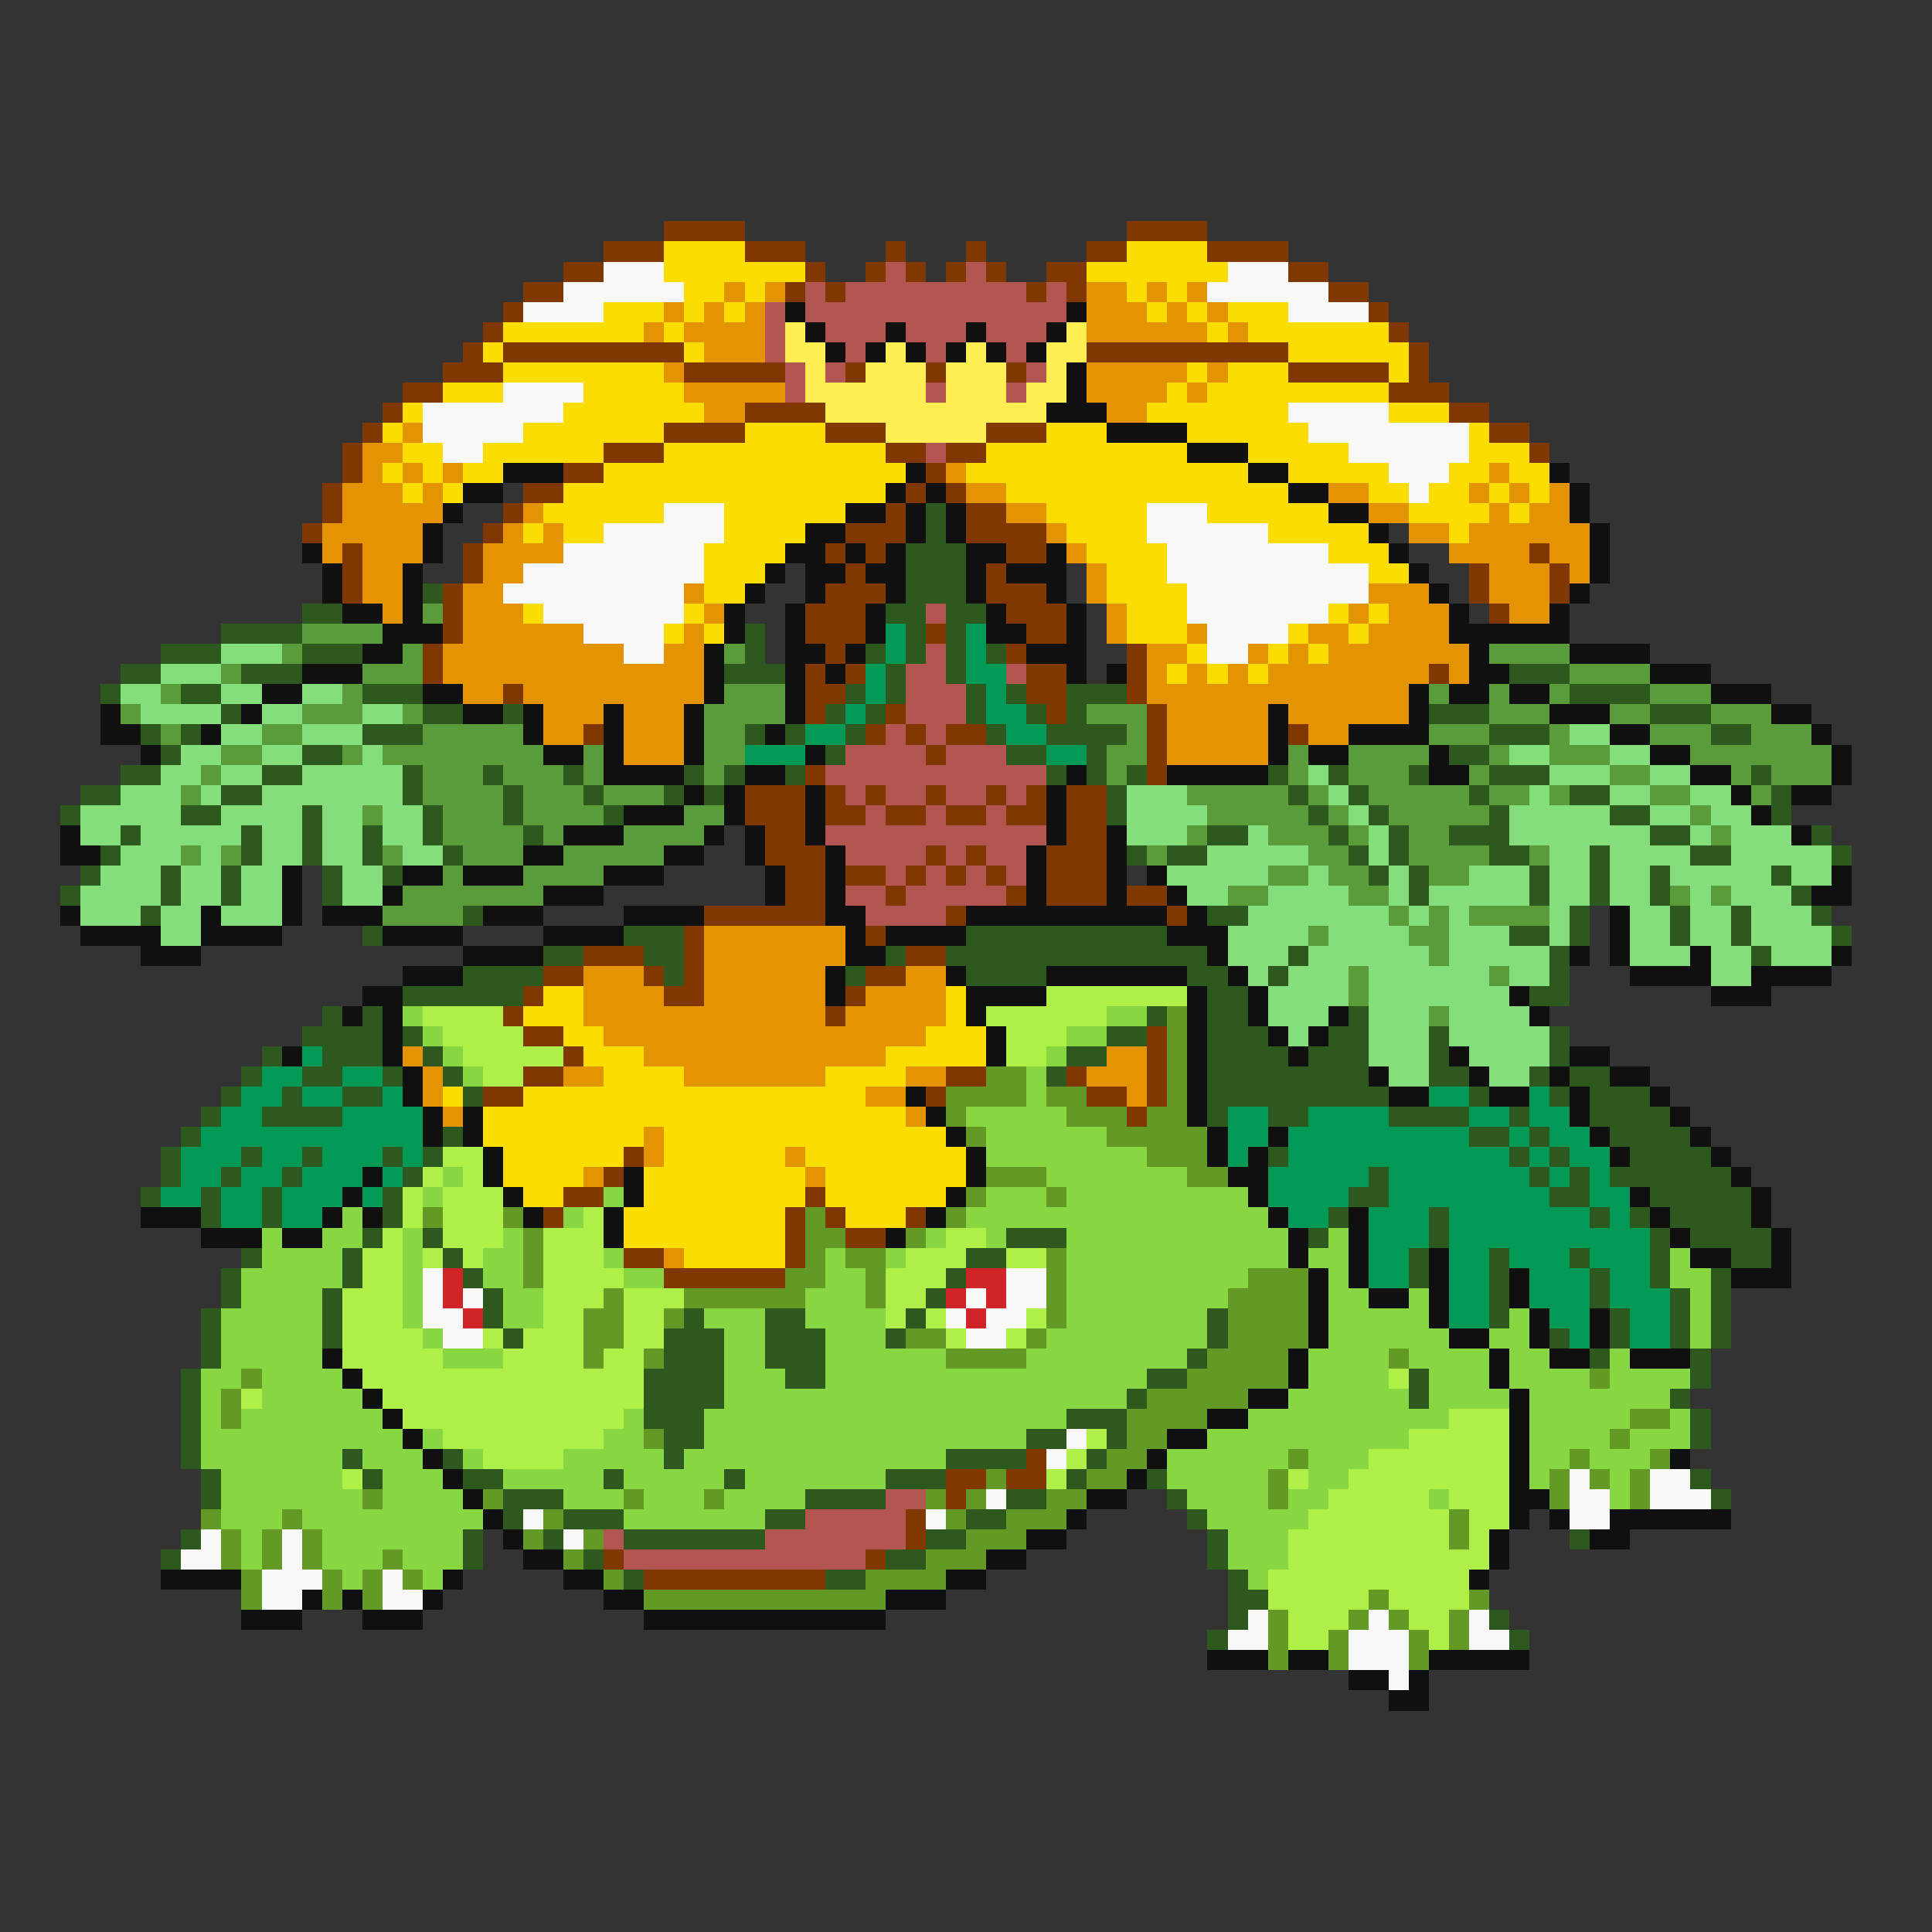 <svg xmlns="http://www.w3.org/2000/svg" viewBox="0 -0.5 96 96" shape-rendering="crispEdges">
<rect x="0" y="-0.5" width="96" height="96" fill="#333333" stroke="none"/>
<path stroke="#813700" d="M33 11h4M56 11h4M30 12h3M37 12h3M44 12h1M48 12h1M54 12h2M60 12h4M28 13h2M40 13h1M43 13h1M45 13h1M47 13h1M49 13h1M52 13h2M64 13h2M26 14h2M39 14h1M41 14h1M51 14h1M53 14h1M66 14h2M25 15h1M68 15h1M24 16h1M69 16h1M23 17h1M25 17h9M54 17h10M70 17h1M22 18h3M34 18h5M42 18h1M46 18h1M50 18h1M64 18h5M70 18h1M20 19h2M69 19h3M19 20h1M37 20h4M72 20h2M18 21h1M33 21h4M41 21h3M49 21h3M74 21h2M17 22h1M30 22h3M44 22h2M47 22h2M76 22h1M17 23h1M28 23h2M46 23h1M16 24h1M26 24h2M45 24h1M47 24h1M16 25h1M25 25h1M44 25h1M48 25h2M15 26h1M24 26h1M42 26h3M48 26h4M17 27h1M23 27h1M41 27h1M43 27h1M50 27h2M76 27h1M17 28h1M23 28h1M42 28h1M49 28h1M73 28h1M77 28h1M17 29h1M22 29h1M41 29h3M49 29h3M73 29h1M77 29h1M22 30h1M40 30h3M50 30h3M74 30h1M22 31h1M40 31h3M46 31h1M51 31h2M21 32h1M41 32h1M50 32h1M56 32h1M21 33h1M40 33h1M42 33h1M51 33h2M56 33h1M71 33h1M25 34h1M40 34h2M51 34h2M56 34h1M40 35h1M44 35h1M52 35h1M57 35h1M29 36h1M43 36h1M45 36h1M47 36h2M57 36h1M64 36h1M46 37h1M57 37h1M40 38h1M57 38h1M37 39h3M41 39h1M43 39h1M46 39h1M49 39h1M51 39h1M53 39h2M37 40h3M41 40h2M44 40h2M47 40h2M50 40h2M53 40h2M38 41h2M53 41h2M38 42h3M46 42h1M48 42h1M52 42h3M39 43h2M42 43h2M45 43h1M47 43h1M49 43h1M52 43h3M39 44h2M44 44h1M50 44h1M52 44h3M56 44h2M35 45h6M47 45h1M58 45h1M34 46h1M43 46h1M29 47h3M34 47h1M45 47h2M27 48h2M32 48h1M34 48h1M43 48h2M26 49h1M33 49h2M42 49h1M25 50h1M41 50h1M26 51h2M57 51h1M28 52h1M57 52h1M26 53h2M47 53h2M53 53h1M57 53h1M24 54h2M46 54h1M54 54h2M57 54h1M56 55h1M31 57h1M30 58h1M28 59h2M40 59h1M27 60h1M39 60h1M41 60h1M45 60h1M39 61h1M42 61h2M31 62h2M39 62h1M33 63h6M51 72h1M47 73h2M50 73h2M47 74h1M45 75h1M45 76h1M30 77h1M43 77h1M32 78h9" />
<path stroke="#fbde00" d="M33 12h4M56 12h4M33 13h7M54 13h7M34 14h2M37 14h1M56 14h1M58 14h1M30 15h3M34 15h1M36 15h1M57 15h1M59 15h1M61 15h3M25 16h7M33 16h1M60 16h1M62 16h7M24 17h1M34 17h1M64 17h6M25 18h8M59 18h1M61 18h3M69 18h1M22 19h3M29 19h5M58 19h1M60 19h9M20 20h1M28 20h7M57 20h7M69 20h3M19 21h1M26 21h7M37 21h4M52 21h3M59 21h6M73 21h1M20 22h2M24 22h6M33 22h11M49 22h10M62 22h5M73 22h3M19 23h1M21 23h1M23 23h2M30 23h15M48 23h14M64 23h5M72 23h2M75 23h2M20 24h1M22 24h1M28 24h16M50 24h14M68 24h2M71 24h2M74 24h1M76 24h1M27 25h6M36 25h6M52 25h5M60 25h6M70 25h4M75 25h1M26 26h1M28 26h2M36 26h4M53 26h4M63 26h5M72 26h1M35 27h4M54 27h4M66 27h3M35 28h3M55 28h3M68 28h2M35 29h2M55 29h4M26 30h1M34 30h1M56 30h3M66 30h1M68 30h1M33 31h1M35 31h1M56 31h3M64 31h1M67 31h1M59 32h1M63 32h1M65 32h1M58 33h1M60 33h1M62 33h1M27 49h2M47 49h1M26 50h3M47 50h1M28 51h2M46 51h3M29 52h3M44 52h5M30 53h4M41 53h4M22 54h1M26 54h17M24 55h21M24 56h8M33 56h14M25 57h6M33 57h6M40 57h8M25 58h4M32 58h8M41 58h7M26 59h2M32 59h8M41 59h6M31 60h8M42 60h3M31 61h8M34 62h5" />
<path stroke="#f8f8f8" d="M30 13h3M61 13h3M28 14h6M60 14h6M26 15h4M64 15h4M25 19h4M21 20h7M64 20h5M21 21h5M65 21h8M22 22h2M67 22h6M69 23h3M70 24h1M33 25h3M57 25h3M30 26h6M57 26h6M28 27h7M58 27h8M26 28h9M58 28h10M25 29h9M59 29h9M27 30h7M59 30h7M29 31h4M60 31h4M31 32h2M60 32h2M21 63h1M50 63h2M21 64h1M23 64h1M48 64h1M50 64h2M21 65h2M47 65h1M49 65h2M22 66h2M48 66h2M53 71h1M52 72h1M78 73h1M82 73h2M49 74h1M78 74h2M82 74h3M26 75h1M46 75h1M78 75h2M10 76h1M14 76h1M28 76h1M9 77h2M14 77h1M13 78h3M19 78h1M13 79h2M19 79h2M62 80h1M68 80h1M73 80h1M61 81h2M67 81h3M73 81h2M67 82h3M69 83h1" />
<path stroke="#b35550" d="M44 13h1M48 13h1M40 14h1M42 14h9M52 14h1M38 15h1M40 15h13M38 16h1M41 16h3M45 16h3M49 16h3M38 17h1M42 17h1M46 17h1M50 17h1M39 18h1M41 18h1M51 18h1M39 19h1M46 19h1M50 19h1M46 22h1M46 30h1M46 32h1M45 33h2M50 33h1M45 34h3M45 35h3M44 36h1M46 36h1M42 37h4M47 37h3M41 38h11M42 39h1M44 39h2M47 39h2M50 39h1M43 40h1M46 40h1M49 40h1M41 41h11M42 42h4M47 42h1M49 42h2M44 43h1M46 43h1M48 43h1M50 43h1M42 44h2M45 44h5M43 45h4M44 74h2M40 75h5M30 76h1M38 76h7M31 77h12" />
<path stroke="#e39400" d="M36 14h1M38 14h1M54 14h2M57 14h1M59 14h1M33 15h1M35 15h1M37 15h1M54 15h3M58 15h1M60 15h1M32 16h1M34 16h4M54 16h6M61 16h1M35 17h3M33 18h1M54 18h5M60 18h1M34 19h5M54 19h4M59 19h1M35 20h2M55 20h2M20 21h1M18 22h2M18 23h1M20 23h1M22 23h1M47 23h1M74 23h1M17 24h3M21 24h1M48 24h2M66 24h2M73 24h1M75 24h1M77 24h1M17 25h5M26 25h1M50 25h2M68 25h2M74 25h1M76 25h2M16 26h5M25 26h1M27 26h1M52 26h1M70 26h2M73 26h6M16 27h1M18 27h3M24 27h4M53 27h1M72 27h4M77 27h2M18 28h2M24 28h2M54 28h1M74 28h3M78 28h1M18 29h2M23 29h2M34 29h1M54 29h1M68 29h3M74 29h3M19 30h1M23 30h3M35 30h1M55 30h1M67 30h1M69 30h3M75 30h2M23 31h6M34 31h1M55 31h1M59 31h1M65 31h2M68 31h4M22 32h9M33 32h2M57 32h2M62 32h1M64 32h1M66 32h7M22 33h13M57 33h1M59 33h1M61 33h1M63 33h8M72 33h1M23 34h2M26 34h9M57 34h13M27 35h3M31 35h3M58 35h5M64 35h6M27 36h2M31 36h3M58 36h5M65 36h2M31 37h3M58 37h5M35 46h7M35 47h7M29 48h3M35 48h6M45 48h2M29 49h4M35 49h6M43 49h4M29 50h12M42 50h5M30 51h16M20 52h1M32 52h12M55 52h2M21 53h1M28 53h2M34 53h7M45 53h2M54 53h3M21 54h1M43 54h2M56 54h1M22 55h1M45 55h1M32 56h1M32 57h1M39 57h1M29 58h1M40 58h1M33 62h1" />
<path stroke="#101010" d="M39 15h1M53 15h1M40 16h1M44 16h1M48 16h1M52 16h1M41 17h1M43 17h1M45 17h1M47 17h1M49 17h1M51 17h1M53 18h1M53 19h1M52 20h3M55 21h4M59 22h3M25 23h3M45 23h1M62 23h2M77 23h1M23 24h2M44 24h1M46 24h1M64 24h2M78 24h1M22 25h1M42 25h2M45 25h1M47 25h1M66 25h2M78 25h1M21 26h1M40 26h2M45 26h1M47 26h1M68 26h1M79 26h1M15 27h1M21 27h1M39 27h2M42 27h1M44 27h1M48 27h2M52 27h1M69 27h1M79 27h1M16 28h1M20 28h1M38 28h1M40 28h2M43 28h2M48 28h1M50 28h3M70 28h1M79 28h1M16 29h1M20 29h1M37 29h1M40 29h1M44 29h1M48 29h1M52 29h1M71 29h1M78 29h1M17 30h2M20 30h1M36 30h1M39 30h1M43 30h1M49 30h1M53 30h1M72 30h1M77 30h1M19 31h3M36 31h1M39 31h1M43 31h1M49 31h2M53 31h1M72 31h6M18 32h2M35 32h1M39 32h2M42 32h1M51 32h3M73 32h1M78 32h4M15 33h3M35 33h1M39 33h1M41 33h1M53 33h1M55 33h1M73 33h2M82 33h3M13 34h2M21 34h2M35 34h1M39 34h1M70 34h1M72 34h2M75 34h2M85 34h3M5 35h1M12 35h1M23 35h2M26 35h1M30 35h1M34 35h1M39 35h1M63 35h1M70 35h1M77 35h3M88 35h2M5 36h2M10 36h1M26 36h1M30 36h1M34 36h1M38 36h1M63 36h1M67 36h4M80 36h2M90 36h1M7 37h1M27 37h2M30 37h1M34 37h1M40 37h1M63 37h1M65 37h2M71 37h1M82 37h2M91 37h1M30 38h4M37 38h2M53 38h1M58 38h5M71 38h2M84 38h2M91 38h1M34 39h1M36 39h1M40 39h1M52 39h1M86 39h1M89 39h2M31 40h3M36 40h1M40 40h1M52 40h1M87 40h1M3 41h1M28 41h3M35 41h1M37 41h1M40 41h1M52 41h1M55 41h1M89 41h1M3 42h2M26 42h2M33 42h2M37 42h1M41 42h1M51 42h1M55 42h1M14 43h1M20 43h2M23 43h3M30 43h3M38 43h1M41 43h1M51 43h1M55 43h1M57 43h1M91 43h1M14 44h1M19 44h1M27 44h3M38 44h1M41 44h1M51 44h1M55 44h1M58 44h1M90 44h2M3 45h1M10 45h1M14 45h1M16 45h3M24 45h3M31 45h4M41 45h2M48 45h10M59 45h1M80 45h1M4 46h4M10 46h4M19 46h4M27 46h4M42 46h1M44 46h4M58 46h3M80 46h1M7 47h3M23 47h4M42 47h2M60 47h1M78 47h1M80 47h1M84 47h1M91 47h1M20 48h3M41 48h1M47 48h1M52 48h7M61 48h1M81 48h4M87 48h4M18 49h2M41 49h1M48 49h4M59 49h1M62 49h1M75 49h1M85 49h3M17 50h1M19 50h1M48 50h1M59 50h1M62 50h1M66 50h1M76 50h1M19 51h1M49 51h1M59 51h1M63 51h1M65 51h1M14 52h1M19 52h1M49 52h1M59 52h1M64 52h1M72 52h1M78 52h2M20 53h1M59 53h1M68 53h1M73 53h1M77 53h1M80 53h2M20 54h1M45 54h1M59 54h1M69 54h2M74 54h2M78 54h1M82 54h1M21 55h1M23 55h1M46 55h1M59 55h1M78 55h1M83 55h1M21 56h1M23 56h1M47 56h1M60 56h1M63 56h1M79 56h1M84 56h1M24 57h1M48 57h1M60 57h1M62 57h1M80 57h1M85 57h1M18 58h1M24 58h1M31 58h1M48 58h1M61 58h2M86 58h1M17 59h1M25 59h1M31 59h1M47 59h1M62 59h1M81 59h1M87 59h1M7 60h3M16 60h1M18 60h1M26 60h1M30 60h1M46 60h1M63 60h1M67 60h1M82 60h1M87 60h1M10 61h3M14 61h2M30 61h1M44 61h1M64 61h1M67 61h1M83 61h1M88 61h1M64 62h1M67 62h1M71 62h1M84 62h2M88 62h1M65 63h1M67 63h1M71 63h1M75 63h1M86 63h3M65 64h1M68 64h2M71 64h1M75 64h1M65 65h1M71 65h1M76 65h1M79 65h1M65 66h1M72 66h2M76 66h1M79 66h1M16 67h1M64 67h1M74 67h1M77 67h2M81 67h3M17 68h1M64 68h1M74 68h1M18 69h1M62 69h2M75 69h1M19 70h1M60 70h2M75 70h1M20 71h1M58 71h2M75 71h1M21 72h1M57 72h1M75 72h1M83 72h1M22 73h1M56 73h1M75 73h1M23 74h1M54 74h2M75 74h2M24 75h1M53 75h1M75 75h1M77 75h1M80 75h6M25 76h1M51 76h2M74 76h1M79 76h2M26 77h2M49 77h2M74 77h1M8 78h4M22 78h1M28 78h2M47 78h2M73 78h1M15 79h1M17 79h1M21 79h1M30 79h2M44 79h3M12 80h3M18 80h3M32 80h12M60 82h3M64 82h2M71 82h5M67 83h2M70 83h1M69 84h2" />
<path stroke="#ffee52" d="M39 16h1M53 16h1M39 17h2M44 17h1M48 17h1M52 17h2M40 18h1M43 18h3M47 18h3M52 18h1M40 19h6M47 19h3M51 19h2M41 20h11M44 21h5" />
<path stroke="#2d591e" d="M46 25h1M46 26h1M45 27h3M45 28h3M21 29h1M45 29h3M15 30h2M44 30h2M47 30h2M11 31h4M37 31h1M45 31h1M47 31h1M8 32h3M15 32h3M37 32h1M43 32h1M45 32h1M47 32h1M49 32h1M6 33h2M12 33h3M36 33h3M44 33h1M47 33h1M75 33h3M5 34h1M9 34h2M18 34h3M42 34h1M44 34h1M48 34h1M50 34h1M53 34h3M78 34h4M11 35h1M21 35h2M25 35h1M41 35h1M43 35h1M48 35h1M51 35h1M53 35h1M71 35h3M82 35h3M7 36h1M9 36h1M18 36h3M37 36h1M39 36h1M42 36h1M49 36h1M52 36h4M74 36h3M85 36h2M8 37h1M15 37h2M41 37h1M50 37h2M54 37h1M72 37h2M6 38h2M13 38h2M20 38h1M24 38h1M28 38h1M34 38h1M36 38h1M39 38h1M52 38h1M54 38h1M56 38h1M63 38h1M66 38h1M70 38h1M74 38h3M87 38h1M4 39h2M11 39h2M20 39h1M25 39h1M29 39h1M33 39h1M35 39h1M55 39h1M64 39h1M67 39h1M73 39h1M78 39h2M88 39h1M3 40h1M9 40h2M15 40h1M21 40h1M25 40h1M30 40h1M55 40h1M65 40h1M68 40h1M74 40h1M80 40h2M88 40h1M6 41h1M12 41h1M15 41h1M18 41h1M21 41h1M26 41h1M60 41h2M66 41h1M69 41h1M72 41h3M82 41h2M90 41h1M5 42h1M12 42h1M15 42h1M18 42h1M22 42h1M56 42h1M58 42h2M67 42h1M69 42h1M74 42h2M79 42h1M84 42h2M91 42h1M4 43h1M8 43h1M11 43h1M16 43h1M19 43h1M68 43h1M70 43h1M76 43h1M79 43h1M82 43h1M88 43h1M3 44h1M8 44h1M11 44h1M16 44h1M70 44h1M76 44h1M79 44h1M82 44h1M89 44h1M7 45h1M23 45h1M60 45h2M78 45h1M83 45h1M86 45h1M90 45h1M18 46h1M31 46h3M48 46h10M75 46h2M78 46h1M83 46h1M86 46h1M91 46h1M27 47h2M32 47h2M44 47h1M47 47h13M64 47h1M77 47h1M87 47h1M23 48h4M33 48h1M42 48h1M48 48h4M59 48h2M63 48h1M77 48h1M20 49h6M60 49h2M76 49h2M16 50h1M18 50h1M57 50h1M60 50h2M67 50h1M15 51h4M20 51h1M55 51h2M60 51h3M66 51h2M71 51h1M77 51h1M13 52h1M16 52h3M21 52h1M53 52h2M60 52h4M65 52h3M71 52h1M77 52h1M12 53h1M15 53h2M19 53h1M22 53h1M52 53h1M60 53h8M71 53h2M76 53h1M78 53h2M11 54h1M14 54h1M17 54h2M23 54h1M60 54h9M73 54h1M77 54h1M79 54h3M10 55h1M13 55h4M60 55h1M63 55h2M69 55h4M75 55h1M79 55h4M9 56h1M22 56h1M73 56h2M76 56h1M80 56h4M8 57h1M12 57h1M15 57h1M19 57h1M21 57h1M63 57h1M75 57h1M77 57h1M81 57h4M8 58h1M11 58h1M14 58h1M20 58h1M68 58h1M76 58h1M78 58h1M80 58h6M7 59h1M10 59h1M13 59h1M19 59h1M67 59h2M77 59h2M82 59h5M10 60h1M13 60h1M19 60h1M66 60h1M71 60h1M79 60h1M81 60h1M83 60h4M18 61h1M21 61h1M50 61h3M65 61h1M71 61h1M82 61h1M84 61h4M12 62h1M17 62h1M22 62h1M48 62h2M70 62h1M74 62h1M78 62h1M82 62h1M86 62h2M11 63h1M17 63h1M23 63h1M47 63h1M70 63h1M74 63h1M79 63h1M82 63h1M85 63h1M11 64h1M16 64h1M24 64h1M46 64h1M74 64h1M79 64h1M83 64h1M85 64h1M10 65h1M16 65h1M24 65h1M34 65h1M38 65h2M45 65h1M60 65h1M74 65h1M80 65h1M83 65h1M85 65h1M10 66h1M16 66h1M25 66h1M33 66h3M38 66h3M44 66h1M60 66h1M77 66h1M80 66h1M83 66h1M85 66h1M10 67h1M33 67h3M38 67h3M59 67h1M79 67h1M84 67h1M9 68h1M32 68h4M39 68h2M57 68h2M70 68h1M84 68h1M9 69h1M32 69h4M56 69h1M70 69h1M83 69h1M9 70h1M32 70h3M53 70h3M84 70h1M9 71h1M33 71h2M51 71h2M55 71h1M84 71h1M9 72h1M17 72h1M22 72h1M33 72h1M47 72h4M54 72h1M10 73h1M18 73h1M23 73h2M30 73h1M36 73h1M44 73h3M53 73h1M57 73h1M84 73h1M10 74h1M25 74h3M40 74h4M50 74h2M58 74h1M85 74h1M25 75h1M28 75h3M38 75h2M48 75h2M59 75h1M9 76h1M23 76h1M27 76h1M31 76h7M46 76h2M60 76h1M78 76h1M8 77h1M23 77h1M29 77h1M44 77h2M60 77h1M31 78h1M41 78h2M61 78h1M61 79h2M61 80h1M74 80h1M60 81h1M75 81h1" />
<path stroke="#5a9c39" d="M21 30h1M15 31h4M14 32h1M20 32h1M36 32h1M74 32h4M11 33h1M18 33h3M78 33h4M8 34h1M17 34h1M36 34h3M71 34h1M74 34h1M77 34h1M82 34h3M6 35h1M15 35h3M20 35h1M35 35h4M54 35h3M74 35h3M80 35h2M85 35h3M8 36h1M13 36h2M21 36h5M35 36h2M56 36h1M71 36h3M77 36h1M82 36h3M87 36h3M11 37h2M17 37h1M19 37h8M29 37h1M35 37h2M55 37h2M64 37h1M67 37h4M74 37h1M77 37h3M84 37h7M10 38h1M21 38h3M25 38h3M29 38h1M35 38h1M55 38h1M64 38h1M67 38h3M73 38h1M80 38h2M86 38h1M88 38h3M9 39h1M21 39h4M26 39h3M30 39h3M59 39h5M65 39h1M68 39h5M74 39h2M77 39h1M82 39h2M87 39h1M18 40h1M22 40h3M26 40h4M34 40h2M60 40h5M66 40h1M69 40h5M84 40h1M22 41h4M27 41h1M31 41h4M59 41h1M63 41h3M67 41h1M70 41h2M85 41h1M9 42h1M11 42h1M19 42h1M23 42h3M28 42h5M57 42h1M65 42h2M70 42h4M76 42h1M22 43h1M26 43h4M63 43h2M66 43h2M71 43h2M20 44h7M61 44h2M67 44h2M83 44h1M85 44h1M19 45h4M69 45h1M71 45h1M73 45h4M65 46h1M70 46h2M71 47h1M67 48h1M74 48h1M67 49h1M71 50h1" />
<path stroke="#009956" d="M44 31h1M48 31h1M44 32h1M48 32h1M43 33h1M48 33h2M43 34h1M49 34h1M42 35h1M49 35h2M40 36h2M50 36h2M37 37h3M52 37h2M15 52h1M13 53h2M17 53h2M12 54h2M15 54h2M19 54h1M71 54h2M76 54h1M11 55h2M17 55h4M61 55h2M65 55h4M73 55h2M76 55h2M10 56h11M61 56h2M64 56h9M75 56h1M77 56h2M9 57h3M13 57h2M16 57h3M20 57h1M61 57h1M64 57h11M76 57h1M78 57h2M9 58h2M12 58h2M15 58h3M19 58h1M63 58h5M69 58h7M77 58h1M79 58h1M8 59h2M11 59h2M14 59h3M18 59h1M63 59h4M69 59h8M79 59h2M11 60h2M14 60h2M64 60h2M68 60h3M72 60h7M80 60h1M68 61h3M72 61h10M68 62h2M72 62h2M75 62h3M79 62h3M68 63h2M72 63h2M76 63h3M80 63h2M72 64h2M76 64h3M80 64h3M72 65h2M77 65h2M81 65h2M78 66h1M81 66h2" />
<path stroke="#83de7b" d="M11 32h3M8 33h3M6 34h2M11 34h2M15 34h2M7 35h4M13 35h2M18 35h2M11 36h2M15 36h3M78 36h2M9 37h2M13 37h2M18 37h1M75 37h2M80 37h2M8 38h2M11 38h2M15 38h5M65 38h1M77 38h3M82 38h2M6 39h3M10 39h1M13 39h7M56 39h3M66 39h1M76 39h1M80 39h2M84 39h2M4 40h5M11 40h4M16 40h2M19 40h2M56 40h4M67 40h1M75 40h5M82 40h2M85 40h2M4 41h2M7 41h5M13 41h2M16 41h2M19 41h2M56 41h3M62 41h1M68 41h1M75 41h7M84 41h1M86 41h3M6 42h3M10 42h1M13 42h2M16 42h2M20 42h2M60 42h5M68 42h1M77 42h2M80 42h4M86 42h5M5 43h3M9 43h2M12 43h2M17 43h2M58 43h5M65 43h1M69 43h1M73 43h3M77 43h2M80 43h2M83 43h5M89 43h2M4 44h4M9 44h2M12 44h2M17 44h2M59 44h2M63 44h4M69 44h1M71 44h5M77 44h2M80 44h2M84 44h1M86 44h3M4 45h3M8 45h2M11 45h3M62 45h7M70 45h1M72 45h1M77 45h1M81 45h2M84 45h2M87 45h3M8 46h2M61 46h4M66 46h4M72 46h3M77 46h1M81 46h2M84 46h2M87 46h4M61 47h3M65 47h6M72 47h5M81 47h3M85 47h2M88 47h3M62 48h1M64 48h3M68 48h6M75 48h2M85 48h2M63 49h4M68 49h7M63 50h3M68 50h3M72 50h4M64 51h1M68 51h3M72 51h5M68 52h3M73 52h4M69 53h2M74 53h2" />
<path stroke="#aef048" d="M52 49h7M21 50h4M49 50h6M22 51h4M50 51h3M23 52h5M50 52h2M24 53h2M22 57h2M21 58h1M23 58h1M20 59h1M22 59h3M20 60h1M22 60h3M29 60h1M19 61h1M22 61h3M27 61h3M47 61h2M18 62h2M21 62h1M23 62h1M27 62h3M45 62h3M50 62h2M18 63h2M27 63h4M44 63h3M17 64h3M27 64h3M31 64h3M44 64h2M17 65h3M27 65h2M31 65h2M44 65h1M46 65h1M51 65h1M17 66h4M24 66h1M26 66h3M31 66h2M47 66h1M50 66h1M17 67h5M25 67h4M30 67h2M18 68h14M69 68h1M12 69h1M19 69h13M20 70h11M72 70h3M22 71h8M54 71h1M70 71h5M24 72h4M53 72h1M68 72h7M17 73h1M52 73h1M64 73h1M67 73h8M66 74h5M72 74h3M65 75h7M73 75h2M64 76h8M73 76h1M64 77h10M63 78h10M63 79h5M69 79h4M64 80h3M70 80h2M64 81h2M71 81h1" />
<path stroke="#87d642" d="M20 50h1M55 50h2M21 51h1M53 51h2M22 52h1M52 52h1M23 53h1M51 53h1M51 54h1M48 55h5M49 56h6M49 57h8M22 58h1M52 58h7M21 59h1M30 59h1M49 59h3M53 59h9M17 60h1M28 60h1M48 60h15M13 61h1M16 61h2M20 61h1M25 61h1M46 61h1M49 61h1M53 61h11M66 61h1M13 62h4M20 62h1M24 62h2M30 62h1M41 62h1M44 62h1M53 62h11M65 62h2M83 62h1M12 63h5M20 63h1M24 63h2M31 63h2M41 63h2M53 63h9M66 63h1M83 63h2M12 64h4M20 64h1M25 64h2M40 64h3M53 64h8M66 64h2M70 64h1M84 64h1M11 65h5M20 65h1M25 65h2M35 65h3M40 65h4M53 65h7M66 65h5M75 65h1M84 65h1M11 66h5M21 66h1M36 66h2M41 66h3M52 66h8M66 66h6M74 66h2M84 66h1M11 67h5M22 67h3M36 67h2M41 67h6M51 67h8M65 67h4M70 67h4M75 67h2M80 67h1M10 68h2M13 68h4M36 68h3M41 68h16M65 68h4M71 68h3M75 68h4M80 68h4M10 69h1M13 69h5M36 69h20M64 69h6M71 69h4M76 69h7M10 70h1M12 70h7M31 70h1M35 70h18M62 70h10M76 70h5M83 70h1M10 71h10M21 71h1M30 71h2M35 71h16M60 71h10M76 71h4M81 71h3M10 72h7M18 72h3M23 72h1M28 72h5M34 72h13M58 72h6M65 72h3M76 72h2M79 72h3M11 73h6M19 73h3M25 73h5M31 73h5M37 73h7M58 73h5M65 73h2M76 73h1M80 73h1M11 74h7M19 74h4M28 74h3M32 74h3M36 74h4M59 74h4M64 74h2M71 74h1M80 74h1M11 75h3M15 75h9M31 75h7M60 75h5M12 76h1M16 76h7M61 76h3M12 77h1M16 77h3M20 77h3M61 77h3M17 78h1M21 78h1M62 78h1" />
<path stroke="#639a26" d="M58 50h1M58 51h1M58 52h1M49 53h2M58 53h1M47 54h4M52 54h2M58 54h1M47 55h1M53 55h3M57 55h2M48 56h1M55 56h5M57 57h3M49 58h3M59 58h2M48 59h1M52 59h1M21 60h1M25 60h1M40 60h1M47 60h1M26 61h1M40 61h2M45 61h1M26 62h1M40 62h1M42 62h2M52 62h1M26 63h1M39 63h2M43 63h1M52 63h1M62 63h3M30 64h1M34 64h6M43 64h1M52 64h1M61 64h4M29 65h2M33 65h1M52 65h1M61 65h4M29 66h2M45 66h2M51 66h1M61 66h4M29 67h1M32 67h1M47 67h4M60 67h4M69 67h1M12 68h1M59 68h5M79 68h1M11 69h1M57 69h5M11 70h1M56 70h4M81 70h2M32 71h1M56 71h2M80 71h1M55 72h2M64 72h1M78 72h1M82 72h1M49 73h1M54 73h2M63 73h1M77 73h1M79 73h1M81 73h1M18 74h1M24 74h1M31 74h1M35 74h1M46 74h1M48 74h1M52 74h2M63 74h1M77 74h1M81 74h1M10 75h1M14 75h1M27 75h1M47 75h1M50 75h3M72 75h1M11 76h1M13 76h1M15 76h1M26 76h1M29 76h1M48 76h3M72 76h1M11 77h1M13 77h1M15 77h1M19 77h1M28 77h1M46 77h3M12 78h1M16 78h1M18 78h1M20 78h1M30 78h1M43 78h4M12 79h1M16 79h1M18 79h1M32 79h12M68 79h1M73 79h1M63 80h1M67 80h1M69 80h1M72 80h1M63 81h1M66 81h1M70 81h1M72 81h1M63 82h1M66 82h1M70 82h1" />
<path stroke="#d02429" d="M22 63h1M48 63h2M22 64h1M47 64h1M49 64h1M23 65h1M48 65h1" />
</svg>